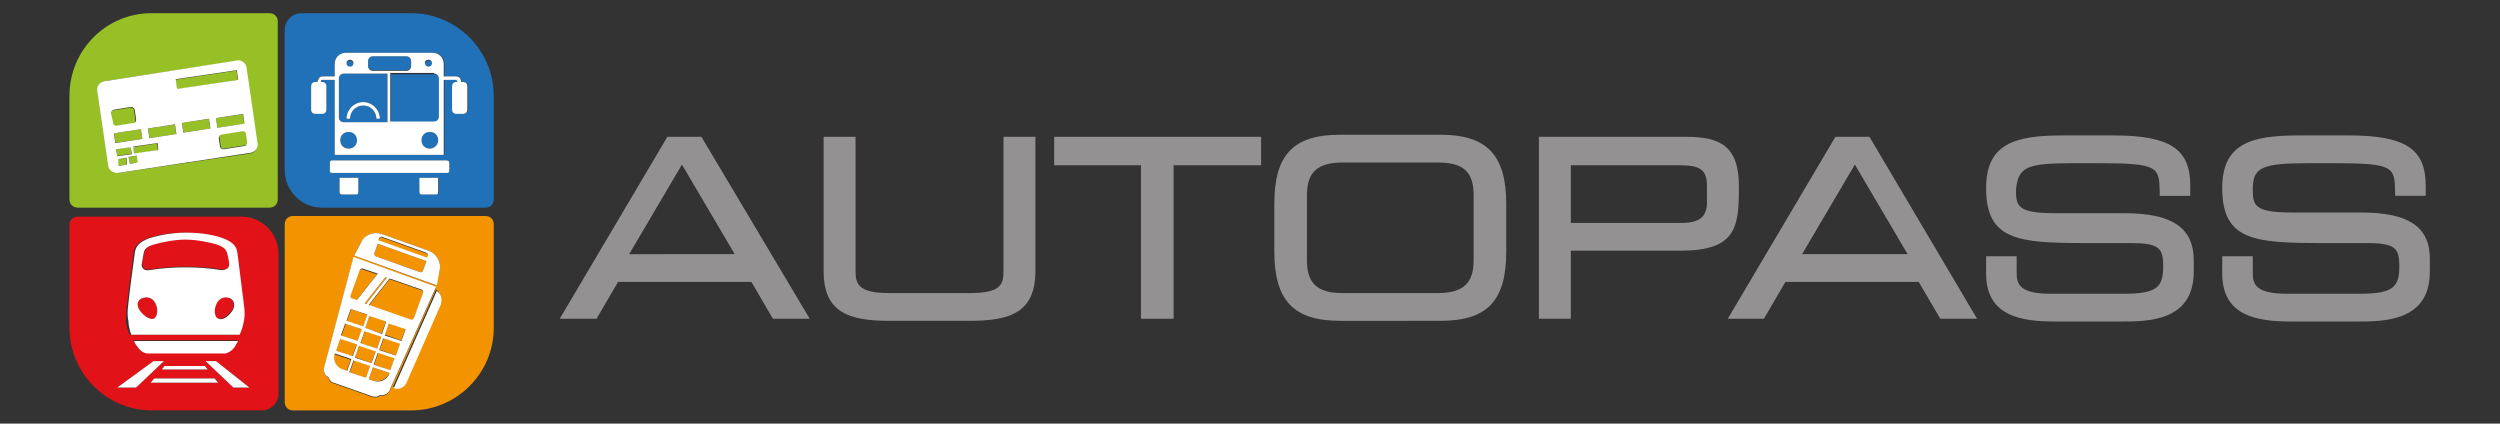 <svg xmlns="http://www.w3.org/2000/svg" xmlns:xlink="http://www.w3.org/1999/xlink" id="Layer_1" x="0px" y="0px" viewBox="0 0 360 61" style="enable-background:new 0 0 360 61;" xml:space="preserve">
<rect x="0" y="0" width="360" height="61" fill="#333333" stroke="none"/>
<style type="text/css">
	.st0{fill:#939192;}
	.st1{fill:#E21318;}
	.st2{fill:#2071B7;}
	.st3{fill:#96C025;}
	.st4{fill:#FFFFFF;}
	.st5{fill:#F39300;}
</style>
<g>
	<path class="st0" d="M108.2,40.6l3.1,5.3h5.3L101,19.7h-4.9L80.6,45.9h5.3l3.1-5.3H108.2z M98.2,23.7l7.6,12.9H90.6L98.2,23.7z"></path>
	<path class="st0" d="M118.6,19.7V39c0,6,3.6,7.2,9.5,7.2h11.5c5.9,0,9.5-1.2,9.5-7.2V19.7h-4.6V39c0,1.9-0.3,3.2-4.8,3.2H128   c-4.4,0-4.8-1.3-4.8-3.2V19.7H118.6z"></path>
	<polygon class="st0" points="169,45.9 169,23.8 181.6,23.8 181.6,19.7 151.8,19.7 151.8,23.8 164.3,23.8 164.3,45.9  "></polygon>
	<path class="st0" d="M207.4,46.2c6.8,0,9.5-2.9,9.5-10v-6.8c0-7.1-2.8-10-9.5-10H193c-6.8,0-9.5,2.9-9.5,10v6.8   c0,7.1,2.8,10,9.5,10H207.4z M188.2,37.5v-9.4c0-3.3,1.5-4.7,5.2-4.7H207c3.7,0,5.2,1.3,5.2,4.7v9.4c0,3.3-1.5,4.7-5.2,4.7h-13.7   C189.7,42.2,188.2,40.8,188.2,37.5z"></path>
	<path class="st0" d="M242.7,19.7h-21.1v26.2h4.6v-9.8h15.8c8,0,8.4-3.4,8.4-9C250.5,20.9,247.6,19.7,242.7,19.7z M245.8,29.2   c0,2-1.1,2.9-3.6,2.9h-16v-8.3h15.7c3,0,3.9,0.7,3.9,3V29.2z"></path>
	<path class="st0" d="M254,45.9l3.1-5.3h19.2l3.1,5.3h5.3l-15.5-26.2h-4.9l-15.5,26.2H254z M267.1,23.7l7.6,12.9h-15.2L267.1,23.7z"></path>
	<path class="st0" d="M298.7,23.5h3.6c8.6,0,8.6,0.6,8.7,4.1l0,0.6h4.4v-1.5c0-5.3-3-7.2-11.1-7.2h-7.3c-6.9,0-11,1.2-11,7.6   c0,7.5,4.6,7.9,14.3,7.9h6.4c4.2,0,4.8,0.7,4.8,3.3c0,3-0.8,4-5.7,4h-10.5c-4.5,0-4.9-1.4-4.9-3v-2.4h-4.4v2.5c0,6.1,5,6.9,9.9,6.9   h9.4c4,0,10.6,0,10.6-7.2v-1.6c0-4.7-3.1-6.8-10-6.8h-10c-5.3,0-5.6-1-5.6-3.3C290.6,24,291.8,23.5,298.7,23.5z"></path>
	<path class="st0" d="M340,30.6h-10c-5.3,0-5.6-1-5.6-3.3c0-3.2,1.2-3.8,8.2-3.8h3.6c8.6,0,8.6,0.6,8.7,4.1l0,0.6h4.4v-1.5   c0-5.3-3-7.2-11.1-7.2H331c-6.9,0-11,1.2-11,7.6c0,7.5,4.6,7.9,14.3,7.9h6.4c4.2,0,4.8,0.7,4.8,3.3c0,3-0.8,4-5.7,4h-10.5   c-4.5,0-4.9-1.4-4.9-3v-2.4h-4.4v2.5c0,6.1,5,6.9,9.9,6.9h9.4c4,0,10.6,0,10.6-7.2v-1.6C350,32.7,346.9,30.6,340,30.6z"></path>
	<path class="st1" d="M21.6,38.8c1.9-0.3,3.4-0.4,5.2-0.4c1.7,0,3.3,0.1,5.2,0.4c0.5,0.1,1.1-0.1,1.1-0.8c0-0.6-0.2-1.2-0.3-1.7   c-0.1-0.5-0.4-0.9-1.5-1.2c-1-0.3-2.9-0.7-4.5-0.7c-1.6,0-3.5,0.4-4.5,0.7c-1.1,0.4-1.3,0.7-1.5,1.2c-0.1,0.5-0.3,1.1-0.3,1.7   C20.5,38.7,21,38.9,21.6,38.8z"></path>
	<path class="st1" d="M10,47.2c0,6.5,5.3,11.9,11.9,11.9h15.8c1.3,0,2.4-1.1,2.4-2.4V36.5c0-2.9-2.4-5.3-5.3-5.3H11.2   c-0.7,0-1.2,0.5-1.2,1.2V47.2z M21.7,55.1l0.5-0.6h8.7l0.5,0.6H21.7z M29.5,52.7l0.4,0.5h-6.6l0.4-0.5H29.5z M21.2,50.8   c-0.5,0-1.1-0.2-1.6-1.1c-0.1-0.2-0.2-0.4-0.4-0.7h7.5h7.5c-0.1,0.2-0.2,0.5-0.4,0.7c-0.5,0.8-1.1,1.1-1.6,1.1h-5.6H21.2z    M33.6,55.8l-4-3.8h1.5l4.8,3.8H33.6z M18.2,44.5c0.4-3.1,0.7-5.7,1-8c0.1-0.9,0.5-1.6,2.1-2.2c1.1-0.4,2.9-0.8,5.3-0.8   c2.4,0,4.3,0.5,5.3,0.8c1.6,0.6,2,1.3,2.1,2.2c0.3,2.3,0.7,5,1,8c0,0.2,0.1,0.9-0.1,1.8c-0.1,0.6-0.3,1.3-0.6,1.9h-7.8h-7.8   c-0.3-0.6-0.5-1.3-0.6-1.9C18.2,45.4,18.2,44.7,18.2,44.5z M22.1,52h1.5l-4,3.8h-2.7L22.1,52z"></path>
	<path class="st1" d="M22.1,45.9c0.7-0.2,0.7-1.4,0.3-2.2c-0.4-0.8-1.1-1-1.8-0.8c-0.7,0.2-1,0.8-0.6,1.6   C20.3,45.2,21.4,46.1,22.1,45.9z"></path>
	<path class="st1" d="M31.1,43.7c-0.4,0.8-0.3,2,0.3,2.2c0.7,0.2,1.7-0.7,2.1-1.4c0.4-0.8,0-1.4-0.6-1.6   C32.2,42.7,31.5,42.9,31.1,43.7z"></path>
	<path class="st2" d="M61.7,9.7c0.3,0,0.5-0.2,0.5-0.5c0-0.3-0.2-0.5-0.5-0.5c-0.3,0-0.5,0.2-0.5,0.5C61.1,9.4,61.4,9.7,61.7,9.7z"></path>
	<path class="st2" d="M49.5,17.6h6.3v-7h-6.3c-0.4,0-0.7,0.3-0.7,0.7v5.5C48.8,17.2,49.1,17.6,49.5,17.6z M52.3,14.7   c1.3,0,2.4,1.1,2.4,2.4h-0.5c0-1.1-0.9-1.9-1.9-1.9c-1.1,0-1.9,0.9-1.9,1.9h-0.5C49.9,15.8,51,14.7,52.3,14.7z"></path>
	<path class="st2" d="M46.4,29.9h23.5c0.7,0,1.2-0.5,1.2-1.2V13.8c0-6.5-5.3-11.9-11.9-11.9H43.4C42.1,1.9,41,3,41,4.3v20.2   C41,27.5,43.4,29.9,46.4,29.9z M51.6,27.7c0,0.2-0.2,0.3-0.3,0.3h-2.1c-0.2,0-0.3-0.1-0.3-0.3v-2.1h2.7V27.7z M63.2,27.7   c0,0.2-0.2,0.3-0.3,0.3h-2.1c-0.2,0-0.3-0.1-0.3-0.3v-2.1h2.7V27.7z M64.7,24.6c0,0.2-0.1,0.3-0.3,0.3H47.8c-0.2,0-0.3-0.1-0.3-0.3   v-1.2c0-0.2,0.1-0.3,0.3-0.3h16.6c0.2,0,0.3,0.1,0.3,0.3V24.6z M44.8,12.4c0-0.4,0.3-0.6,0.6-0.6h0.3c0-0.4,0.2-0.8,0.8-0.8h1.7   V9.2c0-0.9,0.7-1.6,1.6-1.6h12.6c0.9,0,1.6,0.7,1.6,1.6V11h1.7c0.6,0,0.7,0.5,0.8,0.8h0.3c0.4,0,0.6,0.3,0.6,0.6v3.4   c0,0.4-0.3,0.6-0.6,0.6h-1c-0.4,0-0.6-0.3-0.6-0.6v-3.4c0-0.4,0.3-0.6,0.6-0.6h0.2c0-0.3-0.1-0.3-0.3-0.3h-1.7v10.8H48.2V11.5h-1.7   c-0.2,0-0.2,0.1-0.3,0.3h0.2c0.4,0,0.6,0.3,0.6,0.6v3.4c0,0.4-0.3,0.6-0.6,0.6h-1c-0.4,0-0.6-0.3-0.6-0.6V12.4z"></path>
	<path class="st2" d="M50.2,19c-0.7,0-1.2,0.5-1.2,1.2c0,0.7,0.5,1.2,1.2,1.2c0.7,0,1.2-0.5,1.2-1.2C51.4,19.5,50.9,19,50.2,19z"></path>
	<path class="st2" d="M50.4,9.7c0.3,0,0.5-0.2,0.5-0.5c0-0.3-0.2-0.5-0.5-0.5c-0.3,0-0.5,0.2-0.5,0.5C49.9,9.4,50.1,9.7,50.4,9.7z"></path>
	<path class="st2" d="M61.9,19c-0.7,0-1.2,0.5-1.2,1.2c0,0.7,0.5,1.2,1.2,1.2c0.7,0,1.2-0.5,1.2-1.2C63.1,19.5,62.5,19,61.9,19z"></path>
	<path class="st2" d="M56.3,17.6h6.3c0.4,0,0.7-0.3,0.7-0.7v-5.5c0-0.4-0.3-0.7-0.7-0.7h-6.3V17.6z"></path>
	<path class="st2" d="M53.7,10.1h4.8c0.4,0,0.7-0.3,0.7-0.7V8.8c0-0.4-0.3-0.7-0.7-0.7h-4.8c-0.4,0-0.7,0.3-0.7,0.7v0.7   C53,9.8,53.3,10.1,53.7,10.1z"></path>
	<rect x="31.2" y="16.7" transform="matrix(0.989 -0.147 0.147 0.989 -2.202 5.081)" class="st3" width="3.9" height="1.4"></rect>
	<path class="st3" d="M31.9,19.3c-0.2,0-0.4,0.2-0.3,0.5l0.2,1.3c0,0.2,0.2,0.4,0.5,0.3l3.1-0.5c0.2,0,0.4-0.2,0.3-0.5l-0.2-1.3   c0-0.2-0.2-0.4-0.5-0.3L31.9,19.3z"></path>
	<rect x="21.4" y="18.2" transform="matrix(0.989 -0.147 0.147 0.989 -2.525 3.645)" class="st3" width="3.9" height="1.4"></rect>
	<rect x="25.3" y="10.8" transform="matrix(0.989 -0.148 0.148 0.989 -1.368 4.533)" class="st3" width="8.9" height="1.4"></rect>
	<rect x="19.2" y="20.9" transform="matrix(0.989 -0.147 0.147 0.989 -2.918 3.324)" class="st3" width="3.5" height="1"></rect>
	<rect x="16.8" y="21.3" transform="matrix(0.989 -0.148 0.148 0.989 -3.035 2.88)" class="st3" width="2.1" height="1"></rect>
	<rect x="17" y="22.8" transform="matrix(0.989 -0.147 0.147 0.989 -3.238 2.851)" class="st3" width="1.2" height="1"></rect>
	<rect x="18.6" y="22.5" transform="matrix(0.989 -0.148 0.148 0.989 -3.201 3.107)" class="st3" width="1.2" height="1"></rect>
	<rect x="26.3" y="17.4" transform="matrix(0.989 -0.148 0.148 0.989 -2.372 4.382)" class="st3" width="3.9" height="1.4"></rect>
	<path class="st3" d="M38.8,29.9c0.7,0,1.2-0.5,1.2-1.2V3.1c0-0.7-0.5-1.2-1.2-1.2h-17C15.3,1.9,10,7.2,10,13.8v14.9   c0,0.7,0.5,1.2,1.2,1.2H38.8z M15,11.7l19.1-2.9c0.6-0.1,1.2,0.3,1.3,1l1.6,11c0.1,0.6-0.3,1.2-1,1.3L17,24.9   c-0.6,0.1-1.2-0.3-1.3-1l-1.6-11C14,12.4,14.4,11.8,15,11.7z"></path>
	<rect x="16.5" y="18.9" transform="matrix(0.989 -0.148 0.148 0.989 -2.692 2.935)" class="st3" width="3.9" height="1.4"></rect>
	<path class="st3" d="M16.7,18.2l2.4-0.4c0.3,0,0.4-0.3,0.4-0.5l-0.2-1.4c0-0.3-0.3-0.4-0.6-0.4l-2.4,0.4c-0.3,0-0.4,0.3-0.4,0.5   l0.2,1.4C16.2,18.1,16.5,18.2,16.7,18.2z"></path>
	<path class="st4" d="M60.4,27.7c0,0.2,0.2,0.3,0.3,0.3h2.1c0.2,0,0.3-0.1,0.3-0.3v-2.1h-2.7V27.7z"></path>
	<path class="st4" d="M48.9,27.7c0,0.2,0.2,0.3,0.3,0.3h2.1c0.2,0,0.3-0.1,0.3-0.3v-2.1h-2.7V27.7z"></path>
	<path class="st4" d="M64.3,23.1H47.8c-0.2,0-0.3,0.1-0.3,0.3v1.2c0,0.2,0.1,0.3,0.3,0.3h16.6c0.2,0,0.3-0.1,0.3-0.3v-1.2   C64.7,23.2,64.5,23.1,64.3,23.1z"></path>
	<path class="st4" d="M52.3,15.2c1.1,0,1.9,0.9,1.9,1.9h0.5c0-1.3-1.1-2.4-2.4-2.4c-1.3,0-2.4,1.1-2.4,2.4h0.5   C50.4,16.1,51.2,15.2,52.3,15.2z"></path>
	<path class="st4" d="M45.4,16.4h1c0.4,0,0.6-0.3,0.6-0.6v-3.4c0-0.4-0.3-0.6-0.6-0.6h-0.2c0-0.3,0.1-0.3,0.3-0.3h1.7v10.8h15.7   V11.5h1.7c0.2,0,0.2,0.1,0.3,0.3h-0.2c-0.4,0-0.6,0.3-0.6,0.6v3.4c0,0.4,0.3,0.6,0.6,0.6h1c0.4,0,0.6-0.3,0.6-0.6v-3.4   c0-0.4-0.3-0.6-0.6-0.6h-0.3c0-0.4-0.2-0.8-0.8-0.8h-1.7V9.2c0-0.9-0.7-1.6-1.6-1.6H49.8c-0.9,0-1.6,0.7-1.6,1.6V11h-1.7   c-0.6,0-0.7,0.5-0.8,0.8h-0.3c-0.4,0-0.6,0.3-0.6,0.6v3.4C44.8,16.2,45.1,16.4,45.4,16.4z M50.2,21.4c-0.7,0-1.2-0.5-1.2-1.2   c0-0.7,0.5-1.2,1.2-1.2c0.7,0,1.2,0.5,1.2,1.2C51.4,20.9,50.9,21.4,50.2,21.4z M61.9,21.4c-0.7,0-1.2-0.5-1.2-1.2   c0-0.7,0.5-1.2,1.2-1.2c0.7,0,1.2,0.5,1.2,1.2C63.1,20.9,62.5,21.4,61.9,21.4z M62.5,10.6c0.4,0,0.7,0.3,0.7,0.7v5.5   c0,0.4-0.3,0.7-0.7,0.7h-6.3v-7H62.5z M61.7,8.6c0.3,0,0.5,0.2,0.5,0.5c0,0.3-0.2,0.5-0.5,0.5c-0.3,0-0.5-0.2-0.5-0.5   C61.1,8.8,61.4,8.6,61.7,8.6z M53,8.8c0-0.4,0.3-0.7,0.7-0.7h4.8c0.4,0,0.7,0.3,0.7,0.7v0.7c0,0.4-0.3,0.7-0.7,0.7h-4.8   c-0.4,0-0.7-0.3-0.7-0.7V8.8z M50.4,8.6c0.3,0,0.5,0.2,0.5,0.5c0,0.3-0.2,0.5-0.5,0.5c-0.3,0-0.5-0.2-0.5-0.5   C49.9,8.8,50.1,8.6,50.4,8.6z M48.8,11.3c0-0.4,0.3-0.7,0.7-0.7h6.3v7h-6.3c-0.4,0-0.7-0.3-0.7-0.7V11.3z"></path>
	<polygon class="st5" points="52.7,43.8 55.7,40 55.5,39.9 52.5,43.7  "></polygon>
	<rect x="54.4" y="50.8" transform="matrix(0.336 -0.942 0.942 0.336 -12.264 86.681)" class="st5" width="1.9" height="2.5"></rect>
	<rect x="56" y="46.5" transform="matrix(0.337 -0.942 0.942 0.337 -7.256 85.276)" class="st5" width="1.9" height="2.5"></rect>
	<path class="st5" d="M59.1,46.1c0.2,0.1,0.4,0,0.5-0.2l1.3-3.6c0.1-0.2,0-0.4-0.2-0.5l-4.6-1.6l-3,3.8L59.1,46.1z"></path>
	<rect x="50.4" y="44.6" transform="matrix(0.337 -0.942 0.942 0.337 -9.07 78.744)" class="st5" width="1.9" height="2.5"></rect>

		<rect x="49.7" y="46.7" transform="matrix(0.337 -0.942 0.942 0.337 -11.574 79.445)" class="st5" width="1.9" height="2.5"></rect>
	<path class="st5" d="M53.9,36.5c-0.1,0.2,0,0.3,0.2,0.4l6.4,2.3c0.2,0.1,0.3,0,0.4-0.2l0.5-1.4l-7-2.5L53.9,36.5z"></path>
	<path class="st5" d="M61.4,36.5L55,34.2c-0.2-0.1-0.3,0-0.4,0.2l-0.1,0.3l7,2.5l0.1-0.3C61.7,36.7,61.6,36.5,61.4,36.5z"></path>
	<path class="st5" d="M41,57.9c0,0.7,0.5,1.2,1.2,1.2h17c6.5,0,11.9-5.3,11.9-11.9V32.3c0-0.7-0.5-1.2-1.2-1.2H42.2   c-0.7,0-1.2,0.5-1.2,1.2V57.9z M63.4,43.6l-5,11.4c-0.3,0.7-1.1,1-1.8,0.7l6.2-14C63.5,42.2,63.7,43,63.4,43.6z M52,34.9   c0.6-1.1,1.9-1.6,3-1.2l6.7,2.4c1.2,0.4,1.9,1.7,1.6,2.9l-0.5,2.1L51,36.8L52,34.9z M46.7,52.9l4.2-15.8l11.9,4.3l-6.7,14.9   c-0.3,0.6-0.9,0.8-1.4,0.7c-0.3,0.2-0.7,0.3-1,0.2l-5.7-2c-0.4-0.1-0.6-0.4-0.7-0.8C46.8,54.1,46.5,53.5,46.7,52.9z"></path>

		<rect x="48.9" y="48.8" transform="matrix(0.337 -0.942 0.942 0.337 -14.085 80.134)" class="st5" width="1.9" height="2.5"></rect>
	<path class="st5" d="M49.3,53.3l0.6,0.2l0.6-1.7l-2.4-0.8C47.9,51.9,48.4,52.9,49.3,53.3z"></path>
	<path class="st5" d="M50.7,43.1l0.6,0.2l3-3.8l-2.1-0.7c-0.2-0.1-0.4,0-0.5,0.2l-1.3,3.6C50.4,42.7,50.5,43,50.7,43.1z"></path>

		<rect x="50.9" y="51.9" transform="matrix(0.337 -0.942 0.942 0.337 -15.684 84.099)" class="st5" width="1.9" height="2.5"></rect>

		<rect x="51.7" y="49.8" transform="matrix(0.336 -0.942 0.942 0.336 -13.169 83.418)" class="st5" width="1.9" height="2.5"></rect>
	<path class="st5" d="M53.1,54.6l0.6,0.2c1,0.3,2-0.2,2.4-1.1l-2.4-0.8L53.1,54.6z"></path>
	<rect x="55.2" y="48.7" transform="matrix(0.336 -0.942 0.942 0.336 -9.752 85.992)" class="st5" width="1.9" height="2.5"></rect>

		<rect x="52.4" y="47.7" transform="matrix(0.337 -0.942 0.942 0.337 -10.669 82.708)" class="st5" width="1.9" height="2.5"></rect>
	<rect x="53.2" y="45.5" transform="matrix(0.336 -0.942 0.942 0.336 -8.149 82.035)" class="st5" width="1.9" height="2.5"></rect>
	<polygon class="st4" points="29.6,52 33.6,55.8 35.9,55.8 31.1,52  "></polygon>
	<polygon class="st4" points="23.6,52 22.1,52 16.9,55.8 19.6,55.8  "></polygon>
	<polygon class="st4" points="29.9,53.2 29.5,52.7 23.7,52.7 23.3,53.2  "></polygon>
	<polygon class="st4" points="22.2,54.5 21.7,55.1 31.4,55.1 30.9,54.5  "></polygon>
	<path class="st4" d="M33.9,49.8c0.1-0.2,0.2-0.4,0.4-0.7h-7.5h-7.5c0.1,0.2,0.2,0.5,0.4,0.7c0.5,0.8,1.1,1.1,1.6,1.1h5.6h5.6   C32.8,50.8,33.4,50.6,33.9,49.8z"></path>
	<path class="st4" d="M18.9,48.2h7.8h7.8c0.3-0.6,0.5-1.3,0.6-1.9c0.2-0.9,0.1-1.6,0.1-1.8c-0.4-3.1-0.7-5.7-1-8   c-0.1-0.9-0.5-1.6-2.1-2.2c-1.1-0.4-2.9-0.8-5.3-0.8c-2.4,0-4.3,0.5-5.3,0.8c-1.6,0.6-2,1.3-2.1,2.2c-0.3,2.3-0.7,5-1,8   c0,0.2-0.1,0.9,0.1,1.8C18.5,46.9,18.7,47.6,18.9,48.2z M33.6,44.5c-0.4,0.8-1.4,1.7-2.1,1.4c-0.7-0.2-0.7-1.4-0.3-2.2   c0.4-0.8,1.1-1,1.8-0.8C33.6,43.1,33.9,43.7,33.6,44.5z M20.7,36.4c0.1-0.5,0.4-0.9,1.5-1.2c1-0.3,2.9-0.7,4.5-0.7   c1.6,0,3.5,0.4,4.5,0.7c1.1,0.4,1.3,0.7,1.5,1.2c0.1,0.5,0.3,1.1,0.3,1.7c0,0.6-0.6,0.8-1.1,0.8c-1.9-0.3-3.4-0.4-5.2-0.4   c-1.7,0-3.3,0.1-5.2,0.4c-0.5,0.1-1.1-0.1-1.1-0.8C20.5,37.5,20.6,36.9,20.7,36.4z M20.6,42.9c0.7-0.2,1.4,0,1.8,0.8   c0.4,0.8,0.3,2-0.3,2.2c-0.7,0.2-1.7-0.7-2.1-1.4C19.6,43.7,19.9,43.1,20.6,42.9z"></path>
	<path class="st4" d="M17,24.9l19.1-2.9c0.6-0.1,1.1-0.7,1-1.3l-1.6-11c-0.1-0.6-0.7-1.1-1.3-1L15,11.7c-0.6,0.1-1.1,0.7-1,1.3   l1.6,11C15.8,24.6,16.4,25,17,24.9z M16.7,21.5l2.1-0.3l0.2,1l-2.1,0.3L16.7,21.5z M17.1,23.9l-0.1-1l1.2-0.2l0.1,1L17.1,23.9z    M18.7,23.6l-0.2-1l1.2-0.2l0.1,1L18.7,23.6z M19.3,22.1l-0.1-1l3.5-0.5l0.1,1L19.3,22.1z M26.4,19.1l-0.2-1.4l3.9-0.6l0.2,1.4   L26.4,19.1z M35.4,19.2l0.2,1.3c0,0.2-0.1,0.4-0.3,0.5l-3.1,0.5c-0.2,0-0.4-0.1-0.5-0.3l-0.2-1.3c0-0.2,0.1-0.4,0.3-0.5l3.1-0.5   C35.2,18.9,35.4,19,35.4,19.2z M35,16.4l0.2,1.4l-3.9,0.6L31.1,17L35,16.4z M34.1,10.1l0.2,1.4l-8.8,1.3l-0.2-1.4L34.1,10.1z    M25.2,17.9l0.2,1.4l-3.9,0.6l-0.2-1.4L25.2,17.9z M20.5,20l-3.9,0.6l-0.2-1.4l3.9-0.6L20.5,20z M16.4,15.8l2.4-0.4   c0.3,0,0.5,0.1,0.6,0.4l0.2,1.4c0,0.3-0.1,0.5-0.4,0.5l-2.4,0.4c-0.3,0-0.5-0.1-0.5-0.4L16,16.4C15.9,16.1,16.1,15.9,16.4,15.8z"></path>
	<path class="st4" d="M63.3,39c0.3-1.2-0.4-2.5-1.6-2.9L55,33.7c-1.2-0.4-2.5,0.1-3,1.2l-1,1.9l11.9,4.3L63.3,39z M60.9,39   c-0.1,0.2-0.2,0.2-0.4,0.2l-6.4-2.3c-0.2-0.1-0.2-0.2-0.2-0.4l0.5-1.4l7,2.5L60.9,39z M61.6,36.8l-0.1,0.3l-7-2.5l0.1-0.3   c0.1-0.2,0.2-0.2,0.4-0.2l6.4,2.3C61.6,36.5,61.7,36.7,61.6,36.8z"></path>
	<path class="st4" d="M47.3,54.3c0.1,0.3,0.3,0.7,0.7,0.8l5.7,2c0.4,0.1,0.7,0,1-0.2c0.6,0.1,1.2-0.2,1.4-0.7l6.7-14.9l-11.9-4.3   l-4.2,15.8C46.5,53.5,46.8,54.1,47.3,54.3z M54.9,48.5l-0.6,1.7l-2.4-0.8l0.6-1.7L54.9,48.5z M52.6,47.2l0.6-1.7l2.4,0.8L55,48.1   L52.6,47.2z M54.1,50.6l-0.6,1.7l-2.4-0.8l0.6-1.7L54.1,50.6z M53.3,52.7l-0.6,1.7l-2.4-0.8l0.6-1.7L53.3,52.7z M53.7,54.8   l-0.6-0.2l0.6-1.7l2.4,0.8C55.8,54.7,54.7,55.2,53.7,54.8z M56.2,53.3l-2.4-0.8l0.6-1.7l2.4,0.8L56.2,53.3z M57,51.2l-2.4-0.8   l0.6-1.7l2.4,0.8L57,51.2z M57.8,49.1l-2.4-0.8l0.6-1.7l2.4,0.8L57.8,49.1z M60.7,41.7c0.2,0.1,0.3,0.3,0.2,0.5l-1.3,3.6   c-0.1,0.2-0.3,0.3-0.5,0.2l-6-2.1l3-3.8L60.7,41.7z M55.7,40l-3,3.8l-0.2-0.1l3-3.8L55.7,40z M50.5,42.5l1.3-3.6   c0.1-0.2,0.3-0.3,0.5-0.2l2.1,0.7l-3,3.8l-0.6-0.2C50.5,43,50.4,42.7,50.5,42.5z M50.5,44.5l2.4,0.8l-0.6,1.7l-2.4-0.8L50.5,44.5z    M49.7,46.6l2.4,0.8l-0.6,1.7l-2.4-0.8L49.7,46.6z M49,48.8l2.4,0.8l-0.6,1.7l-2.4-0.8L49,48.8z M48.2,50.9l2.4,0.8l-0.6,1.7   l-0.6-0.2C48.4,52.9,47.9,51.9,48.2,50.9z"></path>
	<path class="st4" d="M62.9,41.9l-6.2,14c0.7,0.3,1.5-0.1,1.8-0.7l5-11.4C63.7,43,63.5,42.2,62.9,41.9z"></path>
</g>
</svg>
